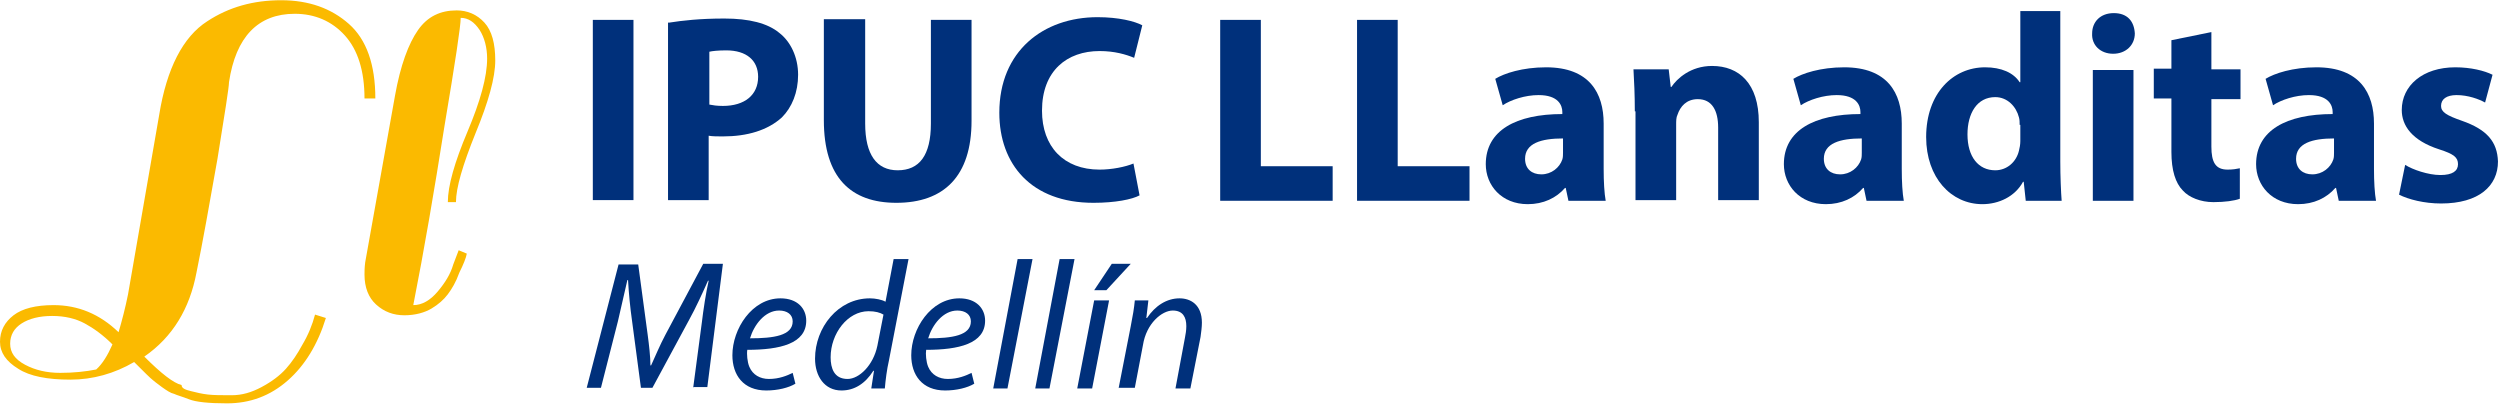 <svg width="215" height="35" viewBox="0 0 369 60" fill="none" xmlns="http://www.w3.org/2000/svg">
<path d="M93.5 2.9V29.5H87.5V2.9H93.5Z" fill="#00307B"/>
<path d="M98.8 3.3C100.7 3 103.3 2.7 106.9 2.7C110.6 2.7 113.3 3.4 115 4.8C116.7 6.1 117.8 8.4 117.8 11C117.8 13.6 116.9 15.8 115.4 17.3C113.3 19.2 110.3 20.1 106.7 20.1C105.9 20.1 105.2 20.1 104.6 20V29.5H98.6V3.3H98.8ZM104.7 15.4C105.2 15.5 105.8 15.6 106.7 15.6C109.9 15.6 111.9 14 111.9 11.3C111.9 8.9 110.2 7.4 107.2 7.4C106 7.4 105.1 7.5 104.7 7.6V15.4Z" fill="#00307B"/>
<path d="M127.7 2.9V18.2C127.7 22.8 129.4 25.1 132.5 25.1C135.7 25.1 137.4 22.9 137.4 18.2V2.9H143.4V17.8C143.4 26 139.3 29.9 132.3 29.9C125.6 29.9 121.6 26.2 121.6 17.7V2.8H127.7V2.9Z" fill="#00307B"/>
<path d="M168.2 28.8C167.1 29.4 164.6 29.9 161.4 29.9C152.2 29.9 147.5 24.2 147.5 16.6C147.5 7.5 154 2.5 162 2.5C165.1 2.5 167.5 3.1 168.6 3.7L167.4 8.5C166.2 8 164.5 7.5 162.3 7.5C157.5 7.5 153.8 10.4 153.8 16.3C153.8 21.6 157 25 162.3 25C164.1 25 166.1 24.6 167.3 24.1L168.2 28.8Z" fill="#00307B"/>
<path d="M180.1 2.9H186.1V24.5H196.7V29.6H180.1V2.9Z" fill="#00307B"/>
<path d="M200.3 2.9H206.3V24.5H216.9V29.6H200.3V2.9Z" fill="#00307B"/>
<path d="M231.5 29.6L231.1 27.7H231C229.7 29.2 227.8 30.1 225.5 30.1C221.6 30.1 219.3 27.3 219.3 24.2C219.3 19.2 223.8 16.8 230.6 16.8V16.5C230.6 15.5 230 14 227.1 14C225.1 14 223 14.7 221.8 15.5L220.7 11.6C222 10.8 224.7 9.9 228.2 9.9C234.6 9.9 236.7 13.7 236.7 18.2V24.9C236.7 26.8 236.8 28.5 237 29.6H231.5ZM230.7 20.4C227.5 20.4 225.1 21.1 225.1 23.4C225.1 24.9 226.1 25.7 227.5 25.7C229 25.7 230.2 24.7 230.6 23.5C230.7 23.2 230.7 22.8 230.7 22.5V20.4Z" fill="#00307B"/>
<path d="M241.3 16.4C241.3 14 241.2 11.9 241.1 10.2H246.3L246.6 12.8H246.7C247.5 11.6 249.5 9.7 252.7 9.7C256.7 9.7 259.6 12.3 259.6 18V29.5H253.6V18.8C253.6 16.3 252.7 14.6 250.6 14.6C248.9 14.6 248 15.7 247.6 16.9C247.4 17.3 247.4 17.8 247.4 18.4V29.5H241.4V16.4H241.3Z" fill="#00307B"/>
<path d="M275.5 29.6L275.1 27.7H275C273.7 29.2 271.8 30.1 269.5 30.1C265.6 30.1 263.3 27.3 263.3 24.2C263.3 19.2 267.8 16.8 274.6 16.8V16.5C274.6 15.5 274 14 271.1 14C269.1 14 267 14.7 265.8 15.5L264.7 11.6C266 10.8 268.7 9.9 272.2 9.9C278.6 9.9 280.7 13.7 280.7 18.2V24.9C280.7 26.8 280.8 28.5 281 29.6H275.5ZM274.8 20.4C271.6 20.4 269.2 21.1 269.2 23.4C269.2 24.9 270.2 25.7 271.6 25.7C273.1 25.7 274.3 24.7 274.7 23.5C274.8 23.2 274.8 22.8 274.8 22.5V20.4Z" fill="#00307B"/>
<path d="M304.1 1.5V23.8C304.1 26 304.2 28.3 304.3 29.6H299L298.7 26.8H298.6C297.4 29 295 30.1 292.6 30.1C288 30.1 284.3 26.2 284.3 20.2C284.3 13.7 288.3 9.9 293 9.9C295.4 9.9 297.2 10.7 298.1 12.1H298.2V1.6H304.1V1.5ZM298.1 18.4C298.1 18.1 298.1 17.6 298 17.3C297.6 15.7 296.3 14.3 294.5 14.3C291.8 14.3 290.4 16.7 290.4 19.8C290.4 23.1 292 25.1 294.5 25.1C296.2 25.1 297.6 23.9 298 22.2C298.1 21.8 298.2 21.3 298.2 20.8V18.4H298.1Z" fill="#00307B"/>
<path d="M315.1 4.9C315.1 6.6 313.8 7.9 311.9 7.9C310 7.9 308.7 6.6 308.8 4.9C308.8 3.2 310 1.9 312 1.9C314 1.9 315 3.1 315.1 4.9ZM308.9 29.6V10.3H314.9V29.6H308.9Z" fill="#00307B"/>
<path d="M326.4 4.7V10.2H330.7V14.6H326.4V21.6C326.4 23.9 327 25 328.8 25C329.6 25 330.1 24.9 330.6 24.8V29.3C329.8 29.6 328.4 29.8 326.7 29.8C324.8 29.8 323.1 29.1 322.2 28.1C321.1 27 320.5 25.1 320.5 22.4V14.5H317.9V10.1H320.5V5.9L326.4 4.7Z" fill="#00307B"/>
<path d="M345.2 29.6L344.8 27.7H344.7C343.4 29.2 341.5 30.1 339.2 30.1C335.3 30.1 333 27.3 333 24.2C333 19.2 337.5 16.8 344.3 16.8V16.5C344.3 15.5 343.7 14 340.8 14C338.8 14 336.7 14.7 335.5 15.5L334.4 11.6C335.7 10.8 338.4 9.9 341.9 9.9C348.3 9.9 350.4 13.7 350.4 18.2V24.9C350.4 26.8 350.5 28.5 350.7 29.6H345.2ZM344.5 20.4C341.3 20.4 338.9 21.1 338.9 23.4C338.9 24.9 339.9 25.7 341.3 25.7C342.8 25.7 344 24.7 344.4 23.5C344.5 23.2 344.5 22.8 344.5 22.5V20.4Z" fill="#00307B"/>
<path d="M355 24.3C356.1 25 358.4 25.8 360.2 25.8C362 25.8 362.8 25.2 362.8 24.2C362.8 23.2 362.2 22.7 360 22C356 20.7 354.5 18.5 354.5 16.2C354.5 12.6 357.6 9.9 362.4 9.9C364.7 9.9 366.7 10.4 367.9 11L366.8 15.1C365.9 14.6 364.3 14 362.6 14C361.1 14 360.3 14.6 360.3 15.6C360.3 16.5 361.1 17 363.4 17.8C367.1 19.1 368.6 20.9 368.7 23.8C368.7 27.4 365.9 30 360.3 30C357.8 30 355.5 29.4 354.1 28.7L355 24.3Z" fill="#00307B"/>
<path d="M28.2 57.7C29 57.9 29.8 58.1 30.7 58.2C31.6 58.3 32.7 58.3 34.2 58.3C35.7 58.3 37.1 57.9 38.6 57.1C40.1 56.3 41.3 55.4 42.2 54.4C43.1 53.4 43.9 52.2 44.6 50.9C45.5 49.4 46.1 47.9 46.5 46.4L48.1 46.9C46.9 50.8 45 53.9 42.5 56.1C39.9 58.4 36.9 59.5 33.5 59.5C30.8 59.5 28.9 59.3 27.9 58.9C26.9 58.5 26.1 58.3 25.7 58.1C25.2 58 24.6 57.6 23.9 57.1C23.1 56.5 22.7 56.2 22.6 56.1C22.2 55.8 21.3 54.9 19.8 53.4C16.9 55.1 13.7 56 10.4 56C7 56 4.4 55.5 2.7 54.4C0.9 53.3 0 52 0 50.4C0 48.8 0.7 47.5 2 46.5C3.3 45.5 5.3 45 7.9 45C11.5 45 14.7 46.3 17.5 49C18 47.3 18.5 45.4 18.9 43.4L23.5 16.9C24.6 10.1 27 5.4 30.6 3.1C33.8 1 37.4 0 41.5 0C45.6 0 48.9 1.2 51.5 3.5C54.1 5.8 55.4 9.5 55.4 14.5H53.8C53.8 10.4 52.8 7.3 50.9 5.2C49 3.1 46.5 2 43.5 2C38.1 2 34.8 5.4 33.8 12.1C33.8 12.8 33.2 16.6 32.1 23.4C30.9 30.2 29.9 35.8 29 40.2C28 45.5 25.5 49.7 21.3 52.6C23.8 55.1 25.6 56.5 26.8 56.8C26.8 57.3 27.4 57.5 28.2 57.7ZM12.5 47.7C11.2 47 9.6 46.6 7.7 46.6C5.8 46.6 4.3 47 3.2 47.7C2.1 48.4 1.5 49.4 1.5 50.7C1.5 52 2.2 53 3.7 53.8C5.2 54.6 6.9 55 8.9 55C10.9 55 12.7 54.8 14.2 54.5C15.1 53.7 15.9 52.4 16.6 50.8C15.2 49.4 13.8 48.4 12.5 47.7Z" fill="#FBBA00"/>
<path d="M66.1 43.4C65.5 44.2 64.7 44.9 63.7 45.5C62.7 46.1 61.3 46.5 59.7 46.5C58.1 46.5 56.7 46 55.5 44.9C54.4 43.9 53.8 42.4 53.8 40.5C53.8 40.1 53.8 39.5 53.9 38.7L58.3 14.1C59.1 9.6 60.3 6.4 61.7 4.4C63.1 2.4 65 1.5 67.4 1.5C69 1.5 70.4 2.1 71.5 3.3C72.6 4.5 73.1 6.4 73.1 8.9C73.1 11.4 72.1 15 70.2 19.6C68.3 24.3 67.3 27.7 67.3 29.8H66.1C66.1 27.4 67.1 23.9 69 19.4C70.9 14.9 71.9 11.3 71.9 8.6C71.9 7 71.5 5.5 70.8 4.4C70 3.2 69.1 2.6 68 2.6C68 3.8 67.2 9.1 65.6 18.6C64.1 28.1 62.6 36.9 61 45C62.3 45 63.5 44.3 64.6 43C65.7 41.7 66.5 40.4 66.9 39L67.7 36.9L68.9 37.4C68.8 38 68.4 39 67.8 40.2C67.3 41.6 66.7 42.6 66.1 43.4Z" fill="#FBBA00"/>
<path d="M102.301 57.3L103.601 47.5C103.801 45.8 104.201 43.1 104.601 41.4H104.5C103.7 43.2 102.701 45.4 101.701 47.2L96.3 57.2H94.601L93.3 47.4C93.001 45.3 92.801 43.2 92.701 41.3H92.601C92.201 43 91.601 45.7 91.201 47.4L88.701 57.2H86.601L91.3 39H94.201L95.601 49.4C95.801 50.9 96.001 52.6 96.001 53.9H96.101C96.701 52.6 97.401 50.9 98.201 49.4L103.801 38.9H106.701L104.401 57.1H102.301V57.3Z" fill="#00307B"/>
<path d="M117.401 56.6C116.401 57.2 114.801 57.6 113.101 57.6C109.701 57.6 108.101 55.3 108.101 52.4C108.101 48.5 111.001 44 115.201 44C117.701 44 119 45.5 119 47.3C119 50.7 115.101 51.6 110.301 51.6C110.201 52.2 110.301 53.4 110.601 54.1C111.101 55.3 112.2 55.9 113.5 55.9C115 55.9 116.2 55.4 117 55L117.401 56.6ZM115 45.8C112.9 45.8 111.301 47.9 110.701 49.9C114.201 49.9 117 49.5 117 47.4C117 46.4 116.2 45.8 115 45.8Z" fill="#00307B"/>
<path d="M134.101 38.2L131.201 53.2C130.901 54.5 130.701 56.1 130.601 57.3H128.601L129 54.7H128.901C127.701 56.6 126.101 57.6 124.201 57.6C121.701 57.6 120.301 55.5 120.301 52.9C120.301 48.3 123.701 44 128.401 44C129.201 44 130.201 44.2 130.701 44.5L131.901 38.2H134.101ZM130.401 46.4C129.901 46.1 129.201 45.9 128.201 45.9C125.101 45.9 122.601 49.2 122.601 52.7C122.601 54.3 123.101 55.9 125.101 55.9C126.801 55.9 128.9 53.9 129.5 51L130.401 46.4Z" fill="#00307B"/>
<path d="M143.801 56.6C142.801 57.2 141.2 57.6 139.5 57.6C136.1 57.6 134.5 55.3 134.5 52.4C134.5 48.5 137.401 44 141.601 44C144.101 44 145.401 45.5 145.401 47.3C145.401 50.7 141.501 51.6 136.701 51.6C136.601 52.2 136.7 53.4 137 54.1C137.5 55.3 138.601 55.9 139.901 55.9C141.401 55.9 142.601 55.4 143.401 55L143.801 56.6ZM141.301 45.8C139.201 45.8 137.6 47.9 137 49.9C140.5 49.9 143.301 49.5 143.301 47.4C143.301 46.4 142.501 45.8 141.301 45.8Z" fill="#00307B"/>
<path d="M146.601 57.3L150.201 38.2H152.401L148.701 57.3H146.601Z" fill="#00307B"/>
<path d="M152.801 57.3L156.401 38.2H158.601L154.901 57.3H152.801Z" fill="#00307B"/>
<path d="M159 57.3L161.5 44.3H163.701L161.201 57.3H159ZM166.901 38.9L163.301 42.8H161.5L164.101 38.9H166.901Z" fill="#00307B"/>
<path d="M165.101 57.3L166.901 48.1C167.201 46.6 167.4 45.4 167.5 44.3H169.5L169.2 46.9H169.301C170.501 45.1 172.201 44 174.101 44C175.701 44 177.401 44.9 177.401 47.6C177.401 48.2 177.3 49 177.2 49.7L175.7 57.3H173.5L174.901 49.8C175.001 49.3 175.101 48.7 175.101 48.1C175.101 46.8 174.601 45.8 173.101 45.8C171.501 45.8 169.2 47.7 168.7 50.9L167.5 57.2H165.101V57.3Z" fill="#00307B"/>
</svg>
